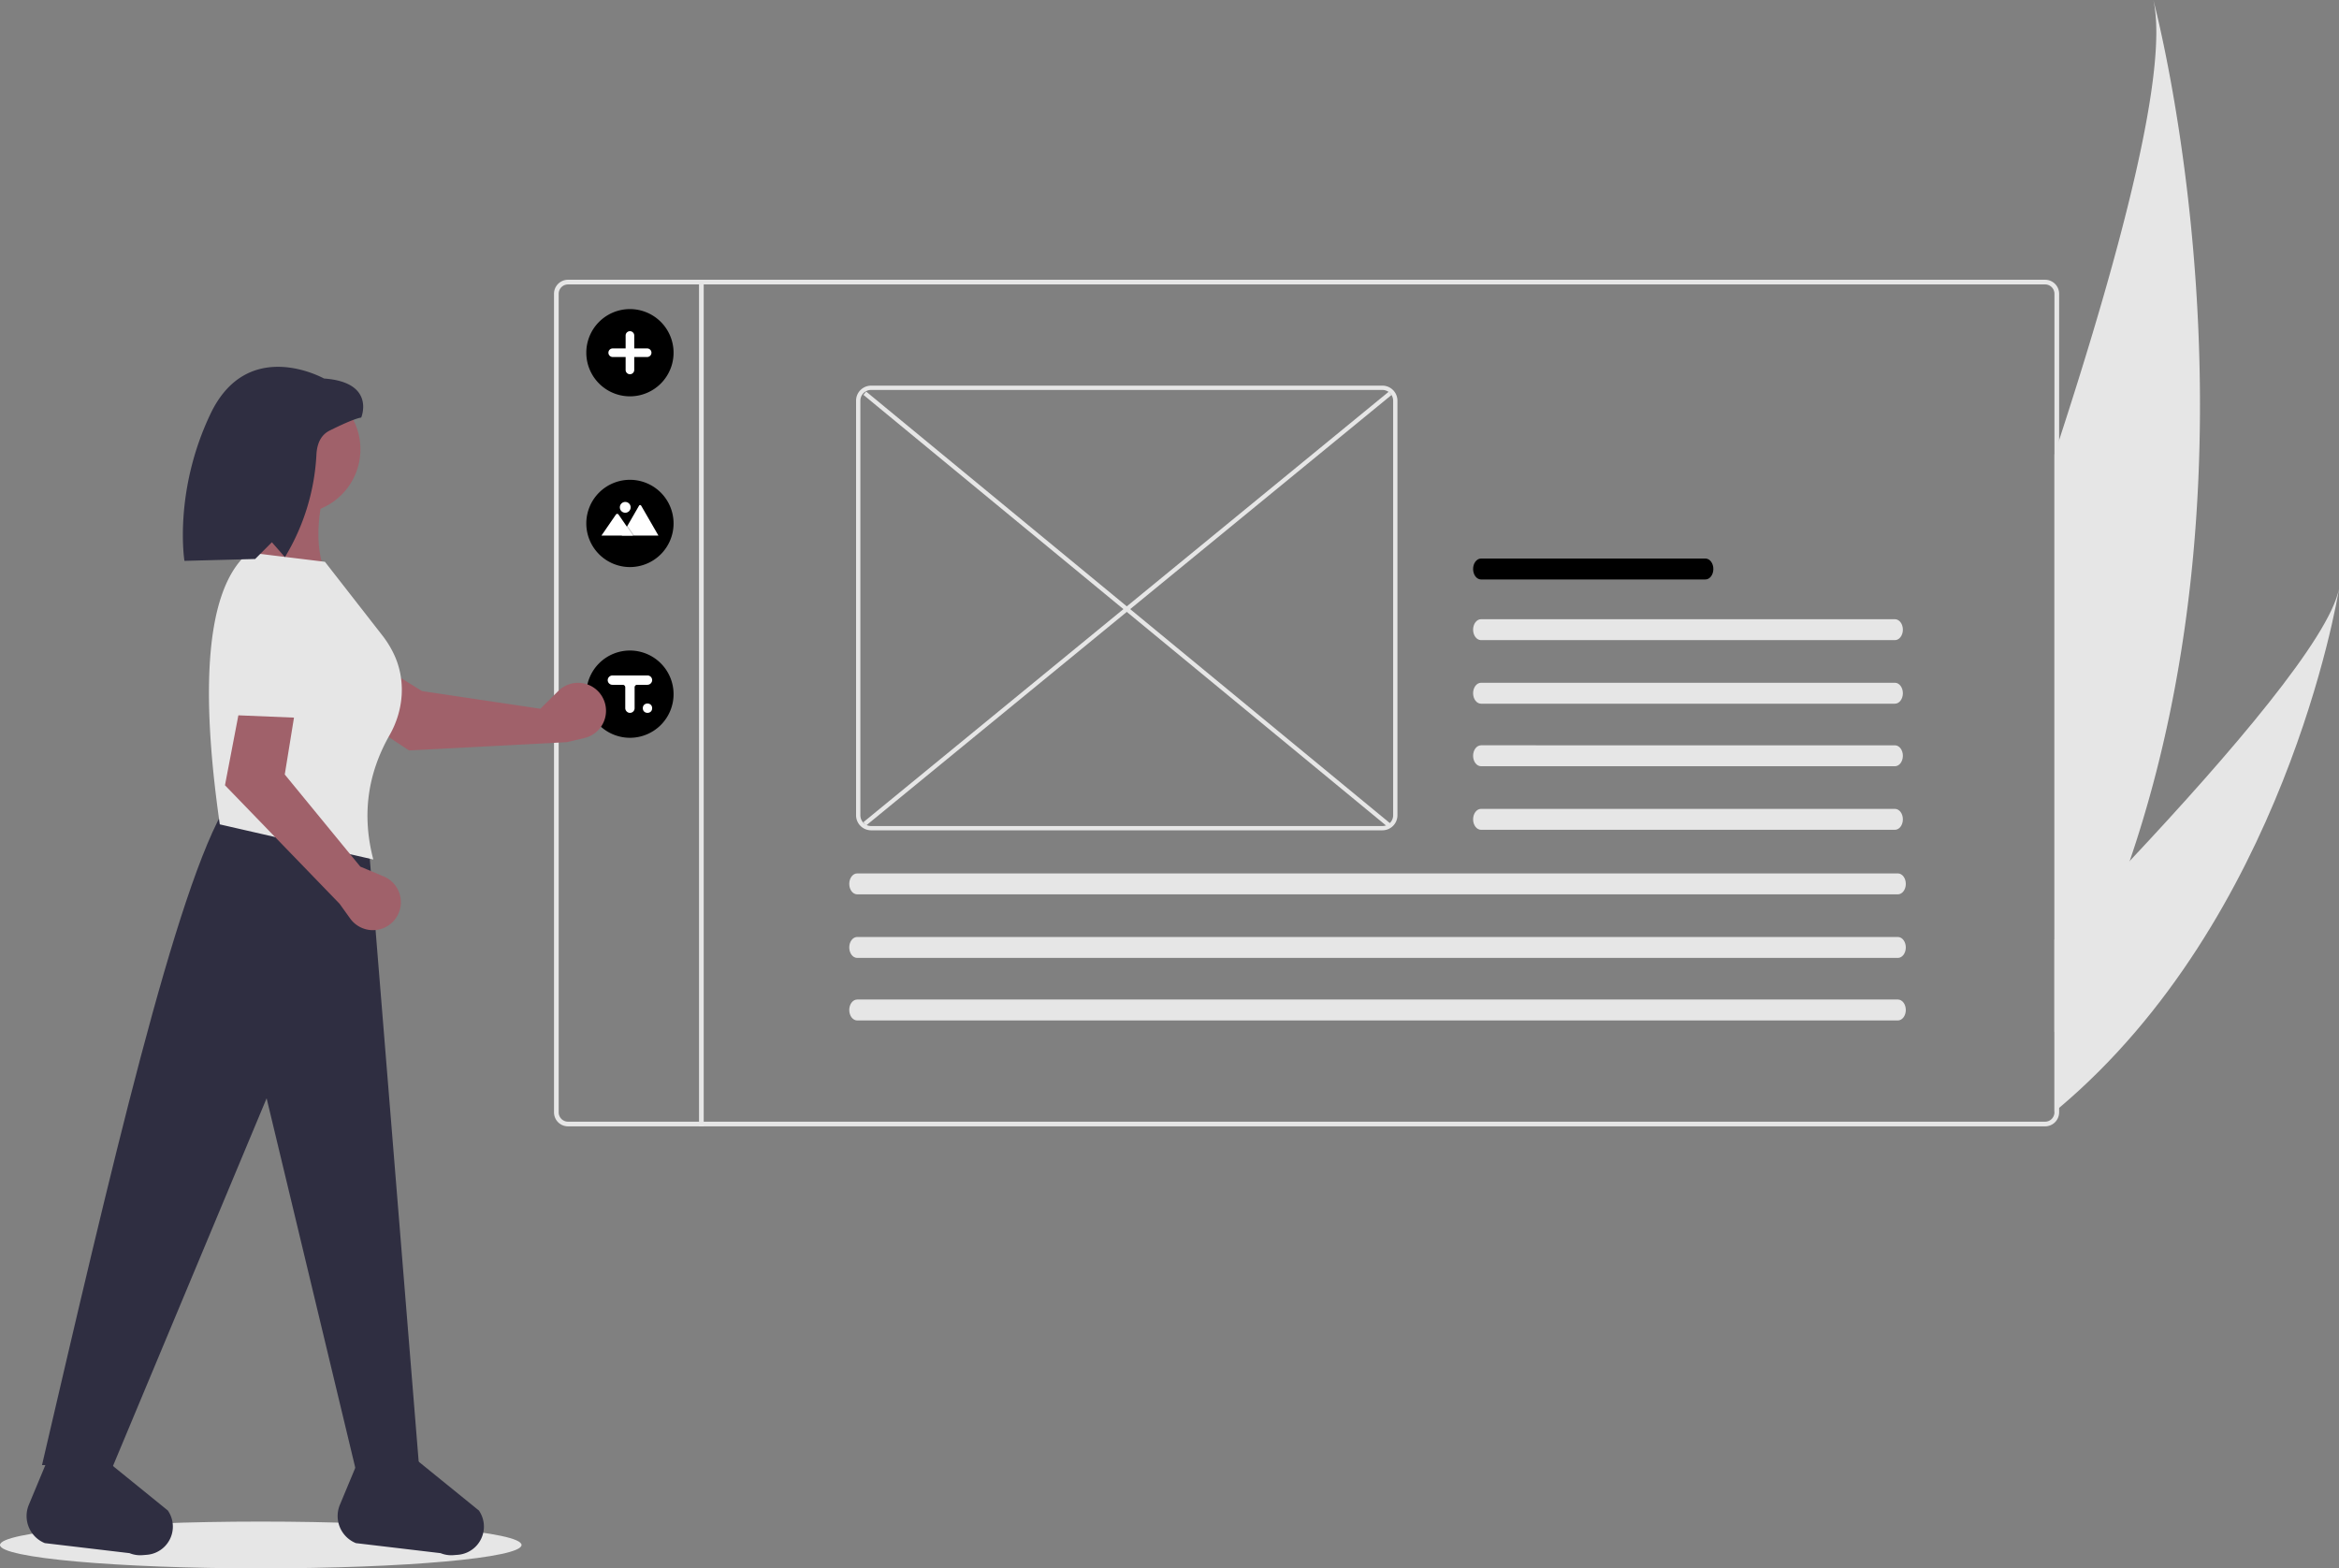 <svg id="b8a77818-6ab0-46b3-bde5-d559b2498a42" data-name="Layer 1" xmlns="http://www.w3.org/2000/svg" width="1000.1" height="670.62" viewBox="0 0 1000.1 670.62"><rect x="0" y="0" width="1000.1" height="670.62" fill="#808080" stroke="none"/><path d="M1010.56,482.85a455.603,455.603,0,0,1-30.18,69.41c-.66,1.22-1.33,2.44-2,3.66V309c.67-2.04,1.34-4.07,2-6.11,26.91-82.58,46.9-159.04,40.29-188.2C1022.61,122.03,1070.48,307.39,1010.56,482.85Z" transform="translate(-99.95 -114.69)" fill="#e6e6e6"/><path d="M1100.05,366.48c-.74,4.64-23.65,140.99-119.67,221.94-.66.57-1.33,1.12-2,1.67V516.41c.66-.68,1.33-1.36,2-2.05,9.84-10.1,20.05-20.73,30.18-31.51C1053.99,436.58,1095.85,387.57,1100.05,366.48Z" transform="translate(-99.95 -114.69)" fill="#e6e6e6"/><ellipse cx="111.5" cy="660.62" rx="111.5" ry="10" fill="#e6e6e6"/><path d="M974.38,234.31H342.83a5.998,5.998,0,0,0-6,6v350a5.998,5.998,0,0,0,6,6H974.38a5.998,5.998,0,0,0,6-6v-350A5.998,5.998,0,0,0,974.38,234.31Zm4,356a3.999,3.999,0,0,1-4,4H342.83a3.999,3.999,0,0,1-4-4v-350a3.999,3.999,0,0,1,4-4H974.38a3.999,3.999,0,0,1,4,4Z" transform="translate(-99.95 -114.69)" fill="#e6e6e6"/><rect x="298.89" y="119.62" width="2" height="362" fill="#e6e6e6"/><path d="M350.641,265.508a18.654,18.654,0,1,1,18.654,18.654A18.675,18.675,0,0,1,350.641,265.508Z" transform="translate(-99.95 -114.69)" fill="#000000"/><path d="M350.641,338.508a18.654,18.654,0,1,1,18.654,18.654A18.675,18.675,0,0,1,350.641,338.508Z" transform="translate(-99.95 -114.69)" fill="#000000"/><path d="M350.641,411.508a18.654,18.654,0,1,1,18.654,18.654A18.675,18.675,0,0,1,350.641,411.508Z" transform="translate(-99.95 -114.69)" fill="#000000"/><path d="M361.935,263.668h5.52v-5.52a1.84,1.84,0,1,1,3.68,0v5.52h5.52a1.84,1.84,0,0,1,0,3.68h-5.52v5.52a1.84,1.84,0,0,1-3.68,0V267.348h-5.52a1.84,1.84,0,1,1,0-3.68Z" transform="translate(-99.95 -114.69)" fill="#fff"/><path d="M365.806,343.706h15.617a.318.318,0,0,0,.058-.005l-7.386-12.794a.517.517,0,0,0-.9,0l-4.957,8.586-.237.411Z" transform="translate(-99.95 -114.69)" fill="#fff"/><polygon points="265.856 229.016 271.188 229.016 268.57 225.214 268.382 224.94 268.288 224.803 268.05 225.214 265.856 229.016" opacity="0.2" style="isolation:isolate"/><path d="M357.11,343.706h13.508l-2.618-3.802-.188-.274-3.411-4.955a.69.69,0,0,0-1.024-.061.615.615,0,0,0-.049.061Z" transform="translate(-99.95 -114.69)" fill="#fff"/><circle cx="267.341" cy="216.934" r="2.314" fill="#fff"/><rect x="436.771" y="373.998" width="290.485" height="1.837" transform="translate(-205.742 339.126) rotate(-39.332)" fill="#e6e6e6"/><rect x="581.096" y="229.841" width="1.837" height="291.069" transform="translate(-177.756 471.126) rotate(-50.51)" fill="#e6e6e6"/><path d="M691.032,279.588H472.415a6.437,6.437,0,0,0-6.43,6.43V463.299a6.438,6.438,0,0,0,6.43,6.43H691.032a6.437,6.437,0,0,0,6.43-6.43V286.018a6.437,6.437,0,0,0-6.43-6.43ZM472.415,467.892a4.598,4.598,0,0,1-4.593-4.593V286.018a4.598,4.598,0,0,1,4.593-4.593H691.032a4.598,4.598,0,0,1,4.593,4.593V463.299a4.598,4.598,0,0,1-4.593,4.593Z" transform="translate(-99.95 -114.69)" fill="#e6e6e6"/><g id="b7202e77-47b3-4d88-8d2a-2206841e46b2" data-name="Path 40"><path d="M733.164,379.455c-1.88.041-3.38,2.078-3.349,4.551.03,2.416,1.512,4.365,3.349,4.404H910.11c1.88.041,3.43-1.931,3.461-4.404s-1.469-4.511-3.349-4.551q-.056-.001-.112,0Z" transform="translate(-99.95 -114.69)" fill="#e6e6e6"/></g><path id="bfc1215b-6465-4563-8feb-7e589d2c97b6" data-name="Path 40" d="M733.164,353.512c-1.88.041-3.38,2.078-3.349,4.551.03,2.416,1.512,4.365,3.349,4.404h95.916c1.88.041,3.43-1.931,3.461-4.404s-1.469-4.511-3.349-4.551q-.056-.001-.112,0Z" transform="translate(-99.95 -114.69)" fill="#000000"/><g id="e482ad8c-5b59-4aa3-8d0a-acebf632571d" data-name="Path 40"><path d="M733.164,406.634c-1.88.041-3.38,2.078-3.349,4.551.03,2.416,1.512,4.365,3.349,4.404H910.11c1.88.041,3.43-1.931,3.461-4.404s-1.469-4.511-3.349-4.551q-.056-.001-.112,0Z" transform="translate(-99.95 -114.69)" fill="#e6e6e6"/></g><g id="a4240805-a668-4077-939e-34c0ef9642f4" data-name="Path 40"><path d="M733.164,433.375c-1.88.041-3.38,2.078-3.349,4.551.03,2.416,1.512,4.365,3.349,4.404H910.11c1.88.041,3.43-1.931,3.461-4.404s-1.469-4.511-3.349-4.551q-.056-.001-.112,0Z" transform="translate(-99.95 -114.69)" fill="#e6e6e6"/></g><g id="ecd3311d-200b-4df1-9e16-2b2cfcf2d576" data-name="Path 40"><path d="M733.164,460.554c-1.88.041-3.38,2.078-3.349,4.551.03,2.416,1.512,4.365,3.349,4.404H910.11c1.88.041,3.43-1.931,3.461-4.404s-1.469-4.511-3.349-4.551q-.056-.001-.112,0Z" transform="translate(-99.95 -114.69)" fill="#e6e6e6"/></g><g id="b12ed9b2-cc32-4c4f-a9d5-2d1deb4d0e3e" data-name="Path 40"><path d="M466.421,488.156c-1.88.041-3.38,2.078-3.349,4.551.03,2.416,1.512,4.365,3.349,4.404H911.367c1.88.041,3.43-1.931,3.461-4.404s-1.469-4.511-3.349-4.551q-.056-.001-.112,0Z" transform="translate(-99.95 -114.69)" fill="#e6e6e6"/></g><g id="e10bb4bc-6df1-41b6-ac46-84090840b498" data-name="Path 40"><path d="M466.421,515.335c-1.88.041-3.38,2.078-3.349,4.551.03,2.416,1.512,4.365,3.349,4.404H911.367c1.88.041,3.43-1.931,3.461-4.404s-1.469-4.511-3.349-4.551q-.056-.001-.112,0Z" transform="translate(-99.95 -114.69)" fill="#e6e6e6"/></g><g id="e3c0a870-6a35-4470-a43f-0902a465f5fb" data-name="Path 40"><path d="M466.421,542.076c-1.88.041-3.38,2.078-3.349,4.551.03,2.416,1.512,4.365,3.349,4.404H911.367c1.88.041,3.43-1.931,3.461-4.404s-1.469-4.511-3.349-4.551q-.056-.001-.112,0Z" transform="translate(-99.95 -114.69)" fill="#e6e6e6"/></g><path d="M279.498,746.22l-26.896-.845L213.95,584.31,148.021,742.09l-30.108-.946c28.624-122.863,57.423-247.99,79.198-282.708l60.467,17.504Z" transform="translate(-99.95 -114.69)" fill="#2f2e41"/><path d="M162.725,779.514l-1.867.149a12.101,12.101,0,0,1-5.524-.853L119.11,774.517a12.504,12.504,0,0,1-6.831-16.392L120.118,739.31h25.38L171.716,760.573A12.101,12.101,0,0,1,162.725,779.514Z" transform="translate(-99.95 -114.69)" fill="#2f2e41"/><path d="M295.725,779.514l-1.867.149a12.101,12.101,0,0,1-5.524-.853L252.11,774.517a12.504,12.504,0,0,1-6.831-16.392L253.118,739.31h25.38L304.716,760.573A12.101,12.101,0,0,1,295.725,779.514Z" transform="translate(-99.95 -114.69)" fill="#2f2e41"/><path d="M274.841,435.568l-47.526-31.327,21.969-13.304,31.11,19.254,50.605,7.562,7.693-7.627a11.958,11.958,0,0,1,18.501,2.061l0,0a11.958,11.958,0,0,1-7.359,18.075l-7.592,1.775Z" transform="translate(-99.95 -114.69)" fill="#a0616a"/><path d="M227.557,412.826c-5.308-10.982-14.546-19.989-27.097-27.331l24.669-24.736c11.871,6.693,22.288,17.402,31.97,30.143Z" transform="translate(-99.95 -114.69)" fill="#e6e6e6"/><circle cx="126.63" cy="192.102" r="27.482" fill="#a0616a"/><path d="M240.472,362.865l-35.007-8.752c3.127-8.935,1.958-22.355,0-36.599h35.007C235.375,334.138,233.923,350.083,240.472,362.865Z" transform="translate(-99.95 -114.69)" fill="#a0616a"/><path d="M259.567,482.208l-65.639-15.021c-6.94-48.37-8.417-98.855,12.332-116.257l32.621,3.978,24.589,31.538a42.704,42.704,0,0,1,4.861,7.861c5.287,11.074,4.286,24.024-1.789,34.687C257.312,445.199,254.492,462.827,259.567,482.208Z" transform="translate(-99.95 -114.69)" fill="#e6e6e6"/><path d="M196.144,450.462l10.706-55.906,20.711,15.187-5.852,36.115,32.301,39.396,9.994,4.18a11.958,11.958,0,0,1,5.192,17.876l0,0a11.958,11.958,0,0,1-19.515.135l-4.551-6.331Z" transform="translate(-99.95 -114.69)" fill="#a0616a"/><path d="M236.623,383.471c-4.498,11.338-4.883,24.235-1.8,38.445L199.918,420.479c-3.101-13.27-2.26-28.187.575-43.936Z" transform="translate(-99.95 -114.69)" fill="#e6e6e6"/><path d="M238.483,276.539S205.863,258.24,189.95,291.656s-11.139,62.854-11.139,62.854L209.045,353.715l7.161-7.161,5.569,6.365.085-.137A93.839,93.839,0,0,0,235.256,308.904c.253-4.242,1.715-8.138,5.614-10.087,11.139-5.569,13.526-5.569,13.526-5.569S260.761,278.131,238.483,276.539Z" transform="translate(-99.95 -114.69)" fill="#2f2e41"/><path d="M376.796,403.508h-14.893a2.074,2.074,0,0,0-2.08,1.664,2.001,2.001,0,0,0,1.973,2.336h4.431a1.069,1.069,0,0,1,1.069,1.069v8.824a2.074,2.074,0,0,0,1.664,2.08,2.001,2.001,0,0,0,2.336-1.973v-8.931a1.069,1.069,0,0,1,1.069-1.069h4.324a2.074,2.074,0,0,0,2.08-1.664A2.001,2.001,0,0,0,376.796,403.508Z" transform="translate(-99.95 -114.69)" fill="#fff"/><circle cx="276.846" cy="302.818" r="2" fill="#fff"/></svg>
